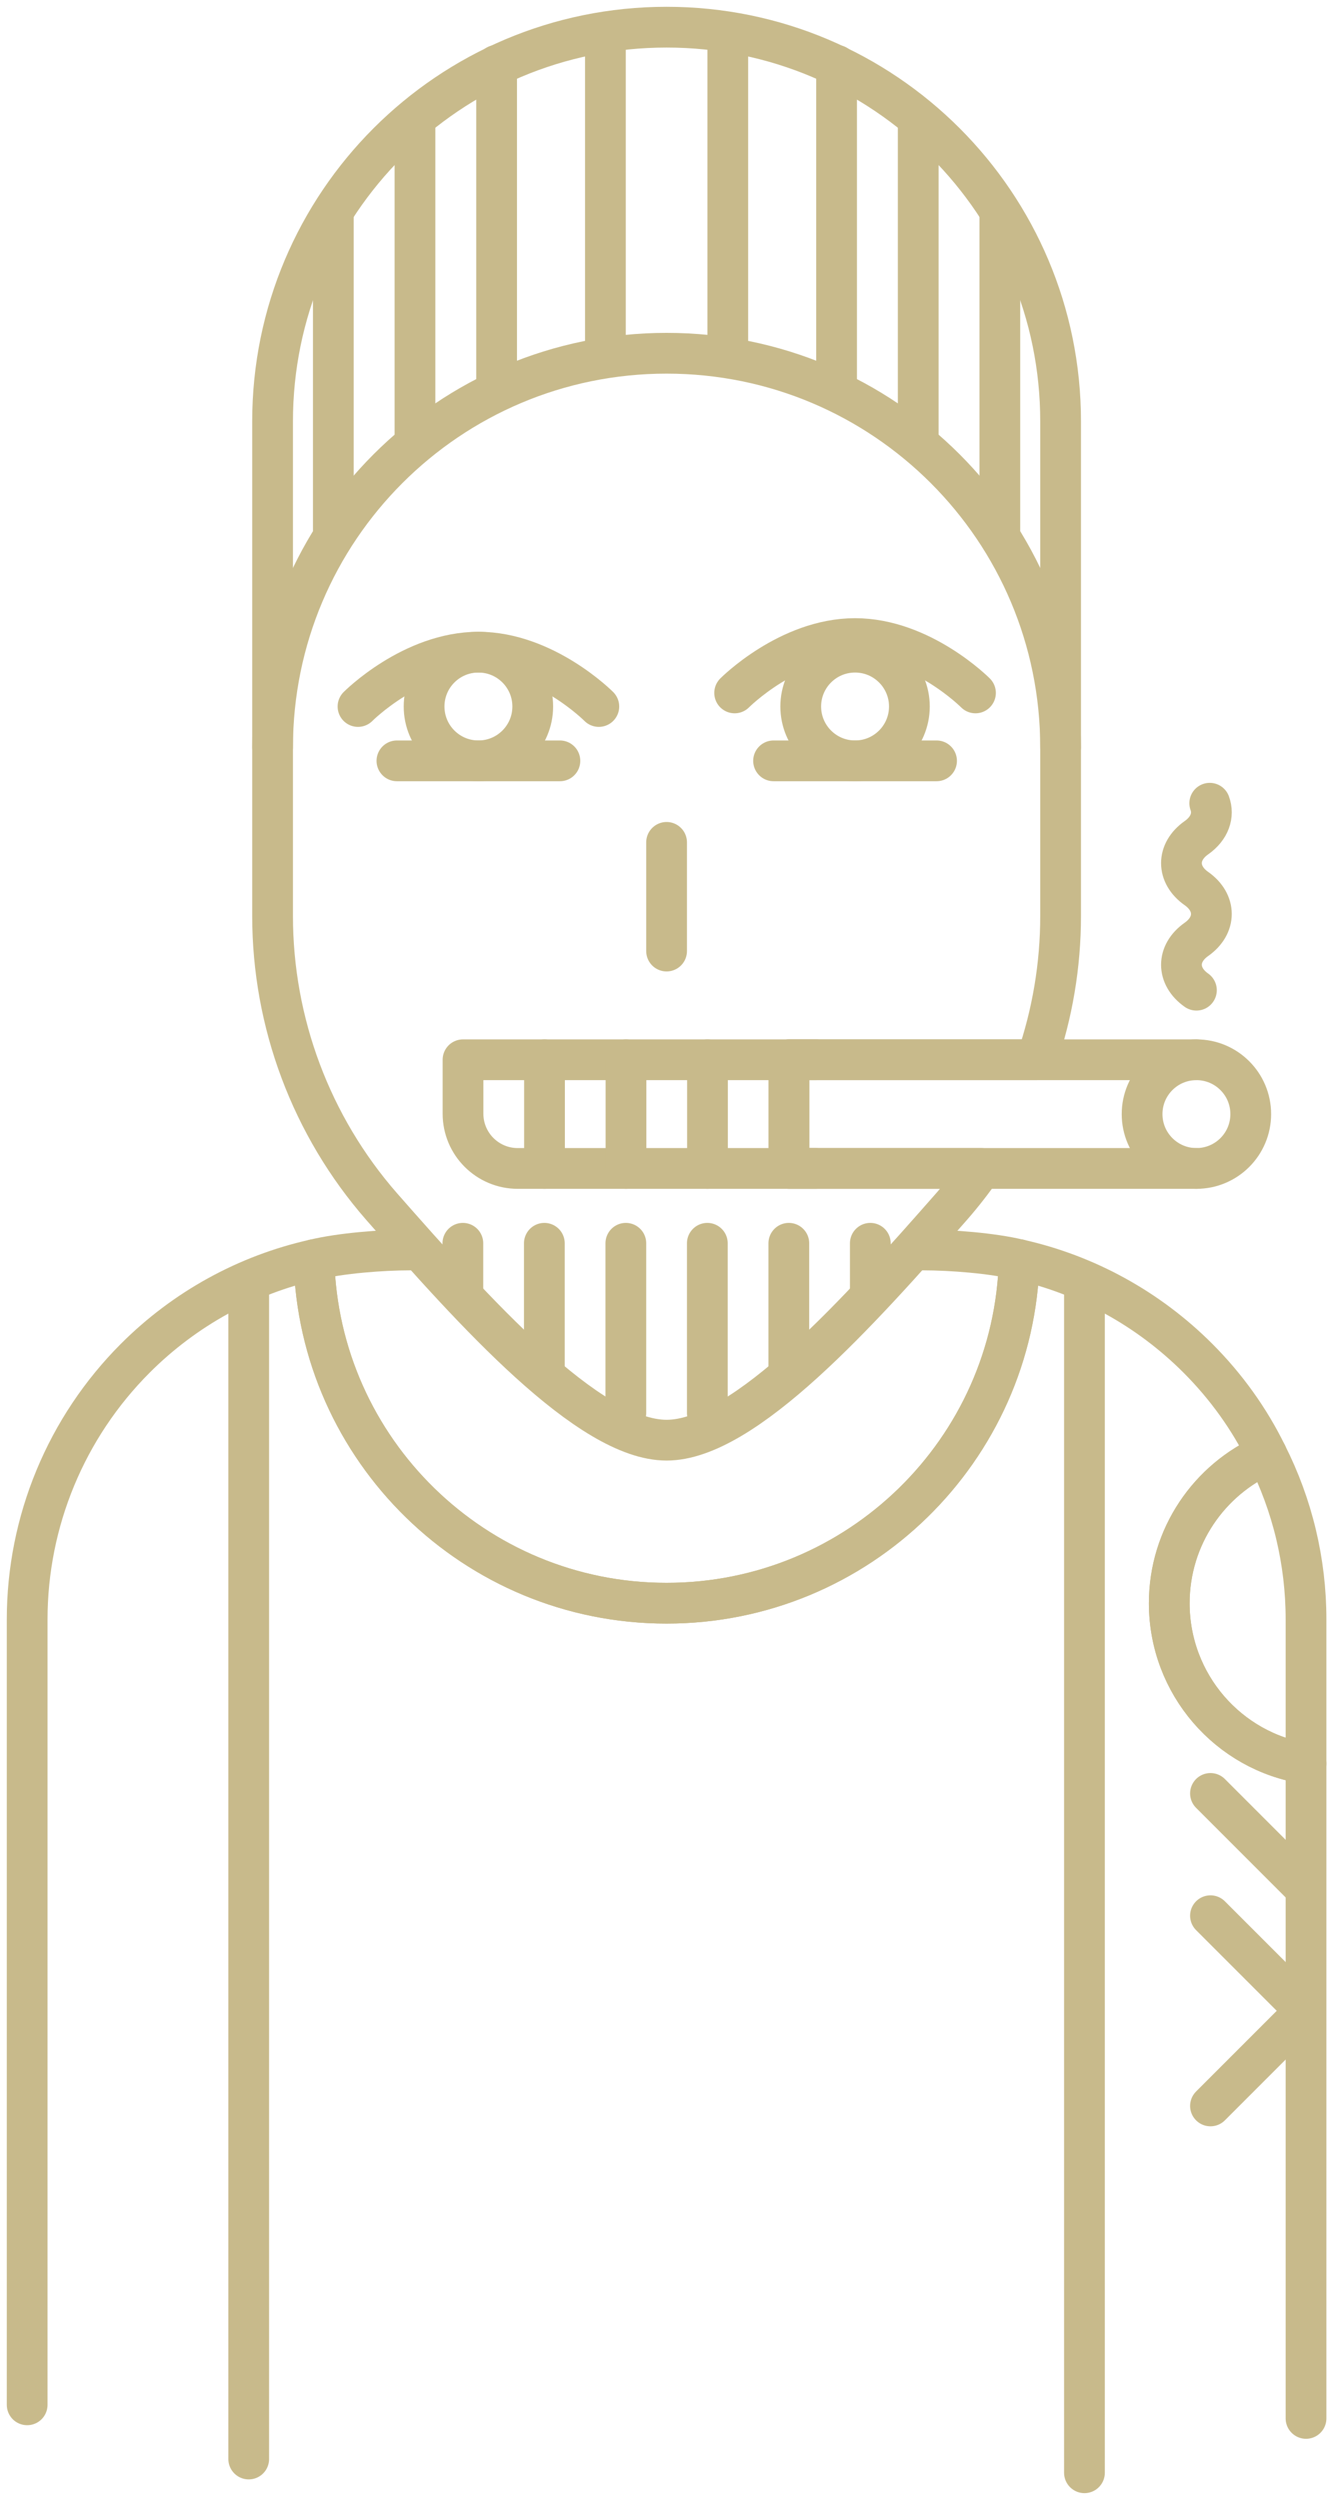 <?xml version="1.0" standalone="no"?><!DOCTYPE svg PUBLIC "-//W3C//DTD SVG 1.1//EN" "http://www.w3.org/Graphics/SVG/1.1/DTD/svg11.dtd"><svg width="100%" height="100%" viewBox="0 0 98 184" version="1.1" xmlns="http://www.w3.org/2000/svg" xmlns:xlink="http://www.w3.org/1999/xlink" xml:space="preserve" style="fill-rule:evenodd;clip-rule:evenodd;stroke-linecap:round;stroke-linejoin:round;stroke-miterlimit:1.414;"><g id="Layer1"><path d="M89.072,59.12c0.325,0.878 -0.002,1.851 -0.981,2.538c-1.47,1.033 -1.47,2.709 0,3.741c1.469,1.032 1.469,2.709 0,3.741c-1.47,1.032 -1.47,2.708 0,3.74" style="fill:none;stroke-width:3px;stroke:#C8BA8B;"/><circle cx="35.225" cy="52" r="4" style="fill:none;stroke-width:3px;stroke:#C8BA8B;"/><circle cx="62.957" cy="52" r="4" style="fill:none;stroke-width:3px;stroke:#C8BA8B;"/><path d="M44.091,52c0,0 -3.973,-4 -8.866,-4c-4.893,0 -8.866,4 -8.866,4" style="fill:none;stroke-width:3px;stroke:#C8BA8B;"/><path d="M71.823,51c0,0 -3.973,-4 -8.866,-4c-4.893,0 -8.866,4 -8.866,4" style="fill:none;stroke-width:3px;stroke:#C8BA8B;"/><path d="M29.225,56l12,0" style="fill:none;stroke-width:3px;stroke:#C8BA8B;"/><path d="M56.957,56l12,0" style="fill:none;stroke-width:3px;stroke:#C8BA8B;"/><path d="M18.313,95l0,85.988" style="fill:none;stroke-width:3px;stroke:#C8BA8B;"/><path d="M79.847,95l0,87" style="fill:none;stroke-width:3px;stroke:#C8BA8B;"/><path d="M2,177c0,0 0,-31.312 0,-57.806c0,-7.212 2.865,-14.129 7.965,-19.229c3.639,-3.639 8.204,-6.141 13.152,-7.25c0.349,14.016 11.85,25.285 25.963,25.285c14.113,0 25.615,-11.269 25.964,-25.285c4.947,1.109 9.512,3.611 13.152,7.25c2.089,2.089 3.803,4.484 5.065,7.066c-4.229,1.854 -7.17,6.07 -7.17,10.969c0,5.972 4.372,10.931 10.07,11.805l0,48.195" style="fill:none;stroke-width:3px;stroke:#C8BA8B;"/><path d="M67.966,92c2.066,0 5.107,0.235 7.078,0.715c-0.349,14.016 -11.851,25.285 -25.964,25.285c-14.113,0 -25.614,-11.269 -25.963,-25.285c1.971,-0.48 5.012,-0.715 7.077,-0.715" style="fill:none;stroke-width:3px;stroke:#C8BA8B;"/><path d="M49.08,62l0,8" style="fill:none;stroke-width:3px;stroke:#C8BA8B;"/><path d="M78.091,55.01c0,-16.022 -12.988,-29.01 -29.01,-29.01c0,0 -0.001,0 -0.001,0c-16.022,0 -29.01,12.988 -29.01,29.01" style="fill:none;stroke-width:3px;stroke:#C8BA8B;"/><path d="M24.543,15.809l0,23.191" style="fill:none;stroke-width:3px;stroke:#C8BA8B;"/><path d="M30.554,8.809l0,23.191" style="fill:none;stroke-width:3px;stroke:#C8BA8B;"/><path d="M36.565,4.809l0,23.191" style="fill:none;stroke-width:3px;stroke:#C8BA8B;"/><path d="M44.575,2.809l0,23.191" style="fill:none;stroke-width:3px;stroke:#C8BA8B;"/><path d="M53.586,2.809l0,23.191" style="fill:none;stroke-width:3px;stroke:#C8BA8B;"/><path d="M61.596,4.809l0,23.191" style="fill:none;stroke-width:3px;stroke:#C8BA8B;"/><path d="M67.607,8.809l0,23.191" style="fill:none;stroke-width:3px;stroke:#C8BA8B;"/><path d="M73.617,15.809l0,23.191" style="fill:none;stroke-width:3px;stroke:#C8BA8B;"/><circle cx="88.091" cy="82" r="4" style="fill:none;stroke-width:3px;stroke:#C8BA8B;"/><path d="M60.091,78l-26,0c0,0 0,1.981 0,3.971c0,2.225 1.804,4.029 4.029,4.029c5.738,0 16.204,0 21.942,0" style="fill:none;stroke-width:3px;stroke:#C8BA8B;"/><path d="M40.091,78l0,8" style="fill:none;stroke-width:3px;stroke:#C8BA8B;"/><path d="M46.091,78l0,8" style="fill:none;stroke-width:3px;stroke:#C8BA8B;"/><path d="M52.091,78l0,8" style="fill:none;stroke-width:3px;stroke:#C8BA8B;"/><path d="M34.08,91.508l0,3.848" style="fill:none;stroke-width:3px;stroke:#C8BA8B;"/><path d="M40.08,91.508l0,9.62" style="fill:none;stroke-width:3px;stroke:#C8BA8B;"/><path d="M46.08,91.508l0,12.492" style="fill:none;stroke-width:3px;stroke:#C8BA8B;"/><path d="M52.08,91.508l0,12.492" style="fill:none;stroke-width:3px;stroke:#C8BA8B;"/><path d="M58.08,91.508l0,9.62" style="fill:none;stroke-width:3px;stroke:#C8BA8B;"/><path d="M64.08,91.508l0,3.848" style="fill:none;stroke-width:3px;stroke:#C8BA8B;"/><path d="M88.091,78l-30,0l0,8l30,0" style="fill:none;stroke-width:3px;stroke:#C8BA8B;"/><path d="M72.256,86c-0.674,0.967 -1.403,1.901 -2.185,2.796c-6.785,7.718 -15.258,17.204 -20.991,17.204c-5.732,-0.001 -14.205,-9.486 -20.99,-17.204c-5.171,-5.92 -8.02,-13.515 -8.02,-21.376c0,-9.626 0,-23.748 0,-36.41c0,-16.022 12.988,-29.01 29.01,-29.01l0.001,0c16.022,0 29.01,12.988 29.01,29.01c0,12.662 0,26.784 0,36.41c0,3.63 -0.607,7.203 -1.77,10.58l-18.23,0l0,8l14.165,0Z" style="fill:none;stroke-width:3px;stroke:#C8BA8B;"/><path d="M96.161,129.805c-5.698,-0.874 -10.07,-5.833 -10.07,-11.805c0,-4.899 2.941,-9.115 7.17,-10.969c1.901,3.751 2.9,7.906 2.9,12.163l0,10.611Z" style="fill:none;stroke-width:3px;stroke:#C8BA8B;"/><path d="M89.126,132l6.965,6.965" style="fill:none;stroke-width:3px;stroke:#C8BA8B;"/><path d="M89.126,141l6.965,6.965" style="fill:none;stroke-width:3px;stroke:#C8BA8B;"/><path d="M96.126,148l-7,7" style="fill:none;stroke-width:3px;stroke:#C8BA8B;"/></g></svg>